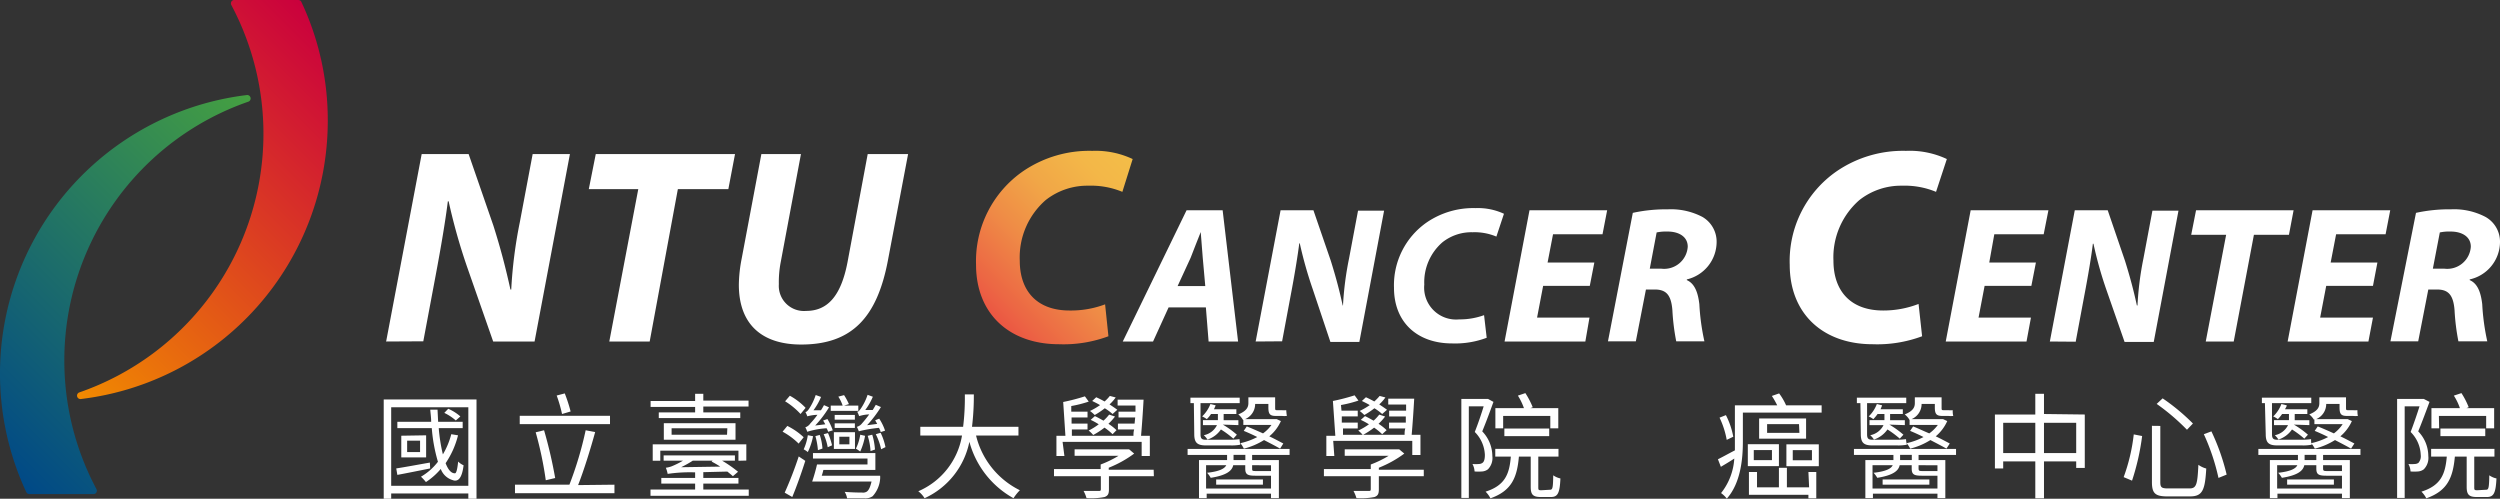 <svg xmlns="http://www.w3.org/2000/svg" xmlns:xlink="http://www.w3.org/1999/xlink" viewBox="0 0 247.58 49.39"><rect x="0" y="0" width="247.58" height="49.39" fill="#333333" stroke="none"/><defs><style>.cls-1{fill:url(#未命名漸層_13);}.cls-2{fill:url(#未命名漸層_10);}.cls-3{fill:#fff;}.cls-4{fill:url(#linear-gradient);}</style><linearGradient id="未命名漸層_13" x1="-2.13" y1="44.03" x2="28.57" y2="13.33" gradientUnits="userSpaceOnUse"><stop offset="0" stop-color="#004987"/><stop offset="1" stop-color="#45a041"/></linearGradient><linearGradient id="未命名漸層_10" x1="3.88" y1="35.6" x2="34.59" y2="4.9" gradientUnits="userSpaceOnUse"><stop offset="0" stop-color="#f18a00"/><stop offset="1" stop-color="#ca003d"/></linearGradient><linearGradient id="linear-gradient" x1="98.73" y1="31.8" x2="113.5" y2="17.04" gradientUnits="userSpaceOnUse"><stop offset="0" stop-color="#eb5643"/><stop offset="0.1" stop-color="#ec6644"/><stop offset="0.37" stop-color="#ef8c46"/><stop offset="0.61" stop-color="#f1a747"/><stop offset="0.83" stop-color="#f3b748"/><stop offset="1" stop-color="#f3bd48"/></linearGradient></defs><title>logo_white</title><g id="txt"><path class="cls-1" d="M6.37,35.68A27.12,27.12,0,0,1,24.62,10.06a.34.34,0,0,0-.15-.65A27.78,27.78,0,0,0,2.6,48.73a.34.34,0,0,0,.31.2H9.26a.32.32,0,0,0,.29-.17.35.35,0,0,0,0-.33A27,27,0,0,1,6.37,35.68Z"/><path class="cls-2" d="M29.85.2a.33.33,0,0,0-.3-.2H23.19a.31.31,0,0,0-.28.17.35.35,0,0,0,0,.33,27.13,27.13,0,0,1,3.18,12.75A27.11,27.11,0,0,1,7.83,38.87a.34.34,0,0,0,.15.65A27.75,27.75,0,0,0,32.46,12,27.47,27.47,0,0,0,29.85.2Z"/><path class="cls-3" d="M38.24,33.82l3.52-18.56h4.65l2.45,7.08c.75,2.36,1.24,4.29,1.69,6.33h.08A45.08,45.08,0,0,1,51.48,22l1.27-6.74h3.69l-3.5,18.56h-4.1l-2.59-7.41a57.72,57.72,0,0,1-1.82-6.47l-.08,0c-.22,1.8-.66,4.44-1.21,7.36l-1.22,6.5Z"/><path class="cls-3" d="M63.21,18.73h-4.9L59,15.26H72.79l-.66,3.47h-5L64.34,33.82h-4Z"/><path class="cls-3" d="M79.32,15.26l-2,10.68a10.46,10.46,0,0,0-.19,2.21,2.49,2.49,0,0,0,2.7,2.64c2.06,0,3.44-1.38,4.1-4.82l2-10.71h4l-2,10.54c-1.07,5.62-3.55,8.32-8.59,8.32-3.83,0-6.17-1.95-6.17-5.92a14.12,14.12,0,0,1,.28-2.59l1.95-10.35Z"/><path class="cls-4" d="M109.77,33.3a12.73,12.73,0,0,1-4.9.79c-4.9,0-8.21-3-8.21-7.87a10.83,10.83,0,0,1,4.68-9.28,11.62,11.62,0,0,1,6.83-2,8.61,8.61,0,0,1,4,.81L111.15,19a8.1,8.1,0,0,0-3.36-.61,6.66,6.66,0,0,0-4.24,1.43,7.52,7.52,0,0,0-2.56,6c0,2.94,1.65,4.93,4.93,4.93a9.63,9.63,0,0,0,3.52-.61Z"/><path class="cls-3" d="M115.73,30.44l-1.54,3.38h-3l6.32-13h3.57l1.53,13h-2.92l-.27-3.38Zm3.63-2.11-.25-2.8c-.06-.71-.14-1.75-.2-2.55h0c-.33.8-.7,1.8-1,2.55l-1.29,2.8Z"/><path class="cls-3" d="M124.35,33.82l2.47-13h3.25l1.72,5c.52,1.66.87,3,1.18,4.43H133a31.27,31.27,0,0,1,.6-4.66l.89-4.73h2.58l-2.45,13h-2.87L130,28.63a40.9,40.9,0,0,1-1.28-4.53l-.05,0c-.16,1.26-.46,3.11-.85,5.15l-.85,4.55Z"/><path class="cls-3" d="M147.23,33.45a8.84,8.84,0,0,1-3.43.56c-3.43,0-5.75-2.08-5.75-5.51a7.57,7.57,0,0,1,3.28-6.5,8.16,8.16,0,0,1,4.78-1.39,6.13,6.13,0,0,1,2.83.56l-.75,2.26a5.56,5.56,0,0,0-2.35-.43,4.62,4.62,0,0,0-3,1,5.24,5.24,0,0,0-1.79,4.18,3.16,3.16,0,0,0,3.45,3.45,7,7,0,0,0,2.47-.42Z"/><path class="cls-3" d="M157.44,28.31h-4.62l-.6,3.14h5.19L157,33.82h-8l2.47-13h7.69l-.46,2.38h-4.9L153.26,26h4.63Z"/><path class="cls-3" d="M161.7,21.08a15.47,15.47,0,0,1,3.47-.35,6.72,6.72,0,0,1,3.42.75A2.83,2.83,0,0,1,170,24a3.82,3.82,0,0,1-2.95,3.67v.07c.77.34,1.1,1.2,1.24,2.38a22.25,22.25,0,0,0,.5,3.68H166a21.72,21.72,0,0,1-.38-3.07c-.12-1.58-.66-2.06-1.76-2.06H163l-1,5.13h-2.76Zm1.68,5.53h1.16a2.34,2.34,0,0,0,2.6-2.18c0-1-.89-1.5-2-1.5a4.56,4.56,0,0,0-1.08.09Z"/><path class="cls-3" d="M190.35,33.3a12.73,12.73,0,0,1-4.9.79c-4.9,0-8.21-3-8.21-7.87a10.81,10.81,0,0,1,4.68-9.28,11.62,11.62,0,0,1,6.83-2,8.64,8.64,0,0,1,4.05.81L191.73,19a8.1,8.1,0,0,0-3.36-.61,6.66,6.66,0,0,0-4.24,1.43,7.52,7.52,0,0,0-2.56,6c0,2.94,1.65,4.93,4.92,4.93A9.65,9.65,0,0,0,190,30.1Z"/><path class="cls-3" d="M201.17,28.31h-4.63l-.6,3.14h5.19l-.44,2.37h-8l2.47-13h7.7l-.47,2.38h-4.89L197,26h4.62Z"/><path class="cls-3" d="M203,33.82l2.47-13h3.26l1.71,5c.52,1.66.87,3,1.18,4.43h.06a31.08,31.08,0,0,1,.59-4.66l.89-4.73h2.58l-2.45,13H210.4l-1.81-5.19a38.7,38.7,0,0,1-1.27-4.53l-.06,0c-.15,1.26-.46,3.11-.85,5.15l-.85,4.55Z"/><path class="cls-3" d="M220.46,23.25H217l.48-2.43h9.66l-.46,2.43h-3.47l-2,10.57h-2.77Z"/><path class="cls-3" d="M235,28.31h-4.63l-.6,3.14H235l-.45,2.37h-8l2.47-13h7.69l-.46,2.38h-4.9L230.81,26h4.63Z"/><path class="cls-3" d="M239.26,21.08a15.34,15.34,0,0,1,3.47-.35,6.7,6.7,0,0,1,3.41.75A2.81,2.81,0,0,1,247.58,24a3.82,3.82,0,0,1-3,3.67v.07c.78.34,1.1,1.2,1.24,2.38a22.25,22.25,0,0,0,.5,3.68h-2.86a21.72,21.72,0,0,1-.38-3.07c-.12-1.58-.66-2.06-1.75-2.06h-.85l-1,5.13h-2.75Zm1.67,5.53h1.16a2.34,2.34,0,0,0,2.6-2.18c0-1-.89-1.5-2-1.5a4.46,4.46,0,0,0-1.07.09Z"/><path class="cls-3" d="M47.19,39.56v9.83h-.81v-.52H38.74v.52H38V39.56Zm-.81,8.55V40.33H38.74v7.78ZM42.6,46.39c-1.15.23-2.33.47-3.25.64l-.11-.64c.85-.13,2.08-.36,3.33-.58Zm2.76-3.28a8.61,8.61,0,0,1-1.23,2.76c.23.6.53,1,.9,1,.16.05.27-.44.34-1.16a1.86,1.86,0,0,0,.54.37c-.15,1.23-.52,1.69-1.1,1.46a1.8,1.8,0,0,1-1.16-1.1,6.73,6.73,0,0,1-1.47,1.3,4.73,4.73,0,0,0-.49-.53,5.8,5.8,0,0,0,1.68-1.48,16,16,0,0,1-.61-3.33H39.35v-.63H42.7c0-.4-.06-.79-.09-1.2h.72l.06,1.2h2.43v.63H43.45a16.72,16.72,0,0,0,.41,2.6A7.73,7.73,0,0,0,44.69,43Zm-3.16,0v2.19H39.74V43.15Zm-.6.53H40.32v1.13H41.6Zm3.54-2A4.91,4.91,0,0,0,44,40.89l.39-.41a4.58,4.58,0,0,1,1.2.76Z"/><path class="cls-3" d="M60.85,48v.84H51V48h5.39A35.79,35.79,0,0,0,58,42.61l.94.18c-.46,1.68-1.13,3.83-1.69,5.25Zm-.44-6H51.47v-.82h8.94Zm-6.36,5.56a35.42,35.42,0,0,0-1-4.75l.83-.2a44.51,44.51,0,0,1,1.1,4.73ZM55.66,41a13.82,13.82,0,0,0-.53-1.83l.8-.21a15.33,15.33,0,0,1,.58,1.79Z"/><path class="cls-3" d="M74.15,48.48v.62H64.42v-.62h4.42v-.59H65.49v-.56h3.35v-.55a15.06,15.06,0,0,0-2.72.15,3.19,3.19,0,0,0-.18-.61,2.38,2.38,0,0,0,.6-.15,8.28,8.28,0,0,0,1.1-.55H65.72V45.1h7.06v.52H71.51a12.47,12.47,0,0,1,1.58,1.1l-.51.44c-.14-.13-.34-.29-.55-.46l-2.38.06v.57h3.48v.56H69.65v.59ZM68.84,40.3H64.43v-.59h4.41V39h.81v.67h4.48v.59H69.65v.58h3.66v.56H65.24v-.56h3.6Zm4.29,5.33v-1H65.39v1h-.75V44h9.27v1.61Zm-.29-3.72v1.64h-7.1V41.91Zm-.81.5H66.51v.64H72Zm-3.42,3.21a10.5,10.5,0,0,1-1.16.65l3.88-.06a9.94,9.94,0,0,0-.86-.5l.1-.09Z"/><path class="cls-3" d="M79.09,43.93a6.92,6.92,0,0,0-1.59-1.18l.47-.57a6.68,6.68,0,0,1,1.62,1.12Zm-1.38,4.86A37.4,37.4,0,0,0,79.1,45.2l.65.44c-.37,1.17-.86,2.55-1.29,3.58ZM79.28,41a7.19,7.19,0,0,0-1.53-1.26l.47-.55a6.47,6.47,0,0,1,1.56,1.2Zm1.24,2.2A6.36,6.36,0,0,1,80,44.77a2.23,2.23,0,0,0-.41-.27A5.19,5.19,0,0,0,80,43.1ZM82,42.76c0-.1-.08-.23-.14-.35a8.16,8.16,0,0,0-1.92.35,1.83,1.83,0,0,0-.19-.44,1,1,0,0,0,.51-.4,7.09,7.09,0,0,0,.69-.84,4.16,4.16,0,0,0-1,.15,3.15,3.15,0,0,0-.19-.43c.12,0,.22-.12.34-.28a5.63,5.63,0,0,0,.68-1.4l.53.19a6.22,6.22,0,0,1-.75,1.32l.74,0q.17-.26.3-.51l.5.22a10.68,10.68,0,0,1-1.37,1.8l1-.12c-.07-.14-.15-.25-.21-.38l.42-.14a5.32,5.32,0,0,1,.53,1.12Zm5.16,4.35a2,2,0,0,1,0,.33,2.87,2.87,0,0,1-.74,1.7,1.26,1.26,0,0,1-.83.21c-.33,0-1,0-1.7,0a1.79,1.79,0,0,0-.24-.64c.71.06,1.44.07,1.72.07a.71.71,0,0,0,.46-.09c.19-.12.34-.41.48-1H80.43A16.83,16.83,0,0,0,80.91,46h5v-.59H80.51v-.54h6.18v1.67H81.54a5.32,5.32,0,0,1-.16.57ZM81,44.58a6.94,6.94,0,0,0-.25-1.39l.43-.12a5.28,5.28,0,0,1,.27,1.35Zm1-1.69a7.38,7.38,0,0,1,.4,1.21l-.43.19A5.55,5.55,0,0,0,81.57,43Zm3-2.2H82.27v-.52h1.18a3.83,3.83,0,0,0-.43-.89l.57-.15a6.06,6.06,0,0,1,.48.89l-.49.15H85ZM82.58,42.8h2.09v1.66H82.58Zm2.08-1.24h-2v-.47h2Zm-2,.36h2v.46h-2ZM83.12,44h1v-.75h-1Zm2.55-.84a6.5,6.5,0,0,1-.48,1.56,3.58,3.58,0,0,0-.43-.29,4.64,4.64,0,0,0,.43-1.38Zm1.54-.37c0-.12-.09-.26-.16-.42a14,14,0,0,0-2,.34,4.49,4.49,0,0,0-.19-.44,1,1,0,0,0,.53-.37c.12-.13.39-.45.69-.86a3.65,3.65,0,0,0-1,.17,2.34,2.34,0,0,0-.19-.44c.14,0,.21-.11.34-.28a5.45,5.45,0,0,0,.69-1.39l.52.19a6.21,6.21,0,0,1-.75,1.31l.74,0q.16-.26.3-.51l.51.22a11.69,11.69,0,0,1-1.37,1.8l1-.13-.2-.36.4-.16a5,5,0,0,1,.58,1.19Zm-1,1.88a6.08,6.08,0,0,0-.28-1.51l.45-.11a6.41,6.41,0,0,1,.27,1.47Zm1-1.81a5.8,5.8,0,0,1,.48,1.42l-.43.21A6,6,0,0,0,86.73,43Z"/><path class="cls-3" d="M96.66,43.13A8.19,8.19,0,0,0,101,48.55a4.46,4.46,0,0,0-.63.79A9.1,9.1,0,0,1,96,43.75a7.85,7.85,0,0,1-4.44,5.59,2.51,2.51,0,0,0-.62-.69,7.31,7.31,0,0,0,4.33-5.52H91.14v-.86h4.24a23.68,23.68,0,0,0,.17-3.21h.89a25.51,25.51,0,0,1-.18,3.21h4.6v.86Z"/><path class="cls-3" d="M114.27,47.16h-4.45v1.3c0,.44-.09.63-.43.76a6.78,6.78,0,0,1-1.79.11,3.54,3.54,0,0,0-.29-.71c.69,0,1.31,0,1.48,0s.23,0,.23-.2V47.16h-4.64v-.71H109V46a10.34,10.34,0,0,0,1.77-.86h-4.35v-.64h5.23l.17,0,.5.42a11.14,11.14,0,0,1-2.52,1.4v.2h4.45Zm-8.86-2h-.79v-2h.89l-.22-3.35a19.76,19.76,0,0,0,2.15-.56l.38.52a11.81,11.81,0,0,1-1.73.44l0,.56h1.61v.57h-1.58l0,.61h1.58v.58h-1.55l0,.63h6.1c0-.2,0-.4.07-.63h-1.61v-.58h1.65l.06-.61h-1.65v-.57h1.68l0-.61h-1.77v-.58h2.57c-.06,1.12-.16,2.58-.25,3.58h.87v2h-.81v-1.4h-7.83ZM110.18,43a6,6,0,0,0-.8-.65,7.91,7.91,0,0,1-1.12.73,2.7,2.7,0,0,0-.45-.44,6.58,6.58,0,0,0,1-.62,6.35,6.35,0,0,0-.8-.44l.42-.37c.27.12.56.29.85.45a4.53,4.53,0,0,0,.56-.6l.58.19a5.42,5.42,0,0,1-.65.72,5.07,5.07,0,0,1,.8.63Zm0-2a5.5,5.5,0,0,0-.77-.57,7.59,7.59,0,0,1-1,.67,3.26,3.26,0,0,0-.47-.4,6.67,6.67,0,0,0,1-.58c-.26-.16-.54-.29-.78-.41l.4-.37a9.28,9.28,0,0,1,.83.42,4.38,4.38,0,0,0,.52-.55l.58.15a4.31,4.31,0,0,1-.61.69c.3.2.57.38.77.53Z"/><path class="cls-3" d="M124,45.05v.51h2.65v3.77h-.78v-.44H119.5v.44h-.76V45.56h2.78v-.51h-3.91v-.59h10.1v.59Zm-5.77-5.13h-.34v-.54h4.88v.54h-3.88V43c0,.41.11.55.51.55h2.35a7.41,7.41,0,0,0,1-.06,4,4,0,0,0,.08.55,4.6,4.6,0,0,1-1,.07h-2.42c-.87,0-1.14-.3-1.14-1.12Zm2.87,2.13v0a9,9,0,0,1,1.39,1l-.35.39a9.36,9.36,0,0,0-1.23-.91,2.57,2.57,0,0,1-1.33,1,2.16,2.16,0,0,0-.37-.43,1.84,1.84,0,0,0,1.31-1h-1.39v-.49h1.48V41h-.68a3,3,0,0,1-.42.51,2.06,2.06,0,0,0-.46-.27,3.45,3.45,0,0,0,.82-1.23l.52.13a4.21,4.21,0,0,1-.17.39h2.22V41h-1.26v.61h1.46v.49Zm4.77,6.33V47.11h-1.55c-.79,0-1-.13-1-.72v-.32h-1.19c-.12.55-.65,1-2.23,1.25a2.54,2.54,0,0,0-.36-.5c1.29-.14,1.75-.44,1.9-.75h-2v2.31Zm-5.43-.9h4.63V48h-4.63Zm2.89-2.43h-1.17v.51h1.17Zm-.25-3.49a1.9,1.9,0,0,0-.45-.52c.83-.34,1-.72,1-1.12v-.57h2.65v1c0,.21,0,.27.15.27h.49a2.25,2.25,0,0,0,.46,0,5.51,5.51,0,0,0,.06.57,2.43,2.43,0,0,1-.49,0h-.62c-.6,0-.72-.23-.72-.85V40h-1.31a1.63,1.63,0,0,1-1,1.51h3l.14,0,.41.19a4.13,4.13,0,0,1-1.15,1.51c.53.25,1,.51,1.39.71l-.32.51c-.39-.23-1-.54-1.59-.85a6.93,6.93,0,0,1-2,.85,2.38,2.38,0,0,0-.35-.54,6.62,6.62,0,0,0,1.68-.61c-.46-.23-.92-.44-1.34-.61l.3-.44c.49.19,1.05.44,1.61.69a3.72,3.72,0,0,0,.84-.84h-2.79v-.47Zm.92,4.51v.32c0,.23,0,.26.39.26h1.48v-.57Z"/><path class="cls-3" d="M141,47.16h-4.45v1.3c0,.44-.09.63-.43.76a6.78,6.78,0,0,1-1.79.11,3.54,3.54,0,0,0-.29-.71c.69,0,1.31,0,1.48,0s.23,0,.23-.2V47.16h-4.64v-.71h4.64V46a10.34,10.34,0,0,0,1.77-.86h-4.35v-.64h5.23l.17,0,.5.42a11.14,11.14,0,0,1-2.52,1.4v.2H141Zm-8.86-2h-.79v-2h.89L132,39.71a19.76,19.76,0,0,0,2.15-.56l.38.52a11.81,11.81,0,0,1-1.73.44l.05.56h1.61v.57h-1.58l0,.61h1.58v.58H133l0,.63h6.1c0-.2,0-.4.07-.63h-1.61v-.58h1.66l0-.61h-1.65v-.57h1.68l0-.61h-1.77v-.58h2.57c-.06,1.12-.16,2.58-.25,3.58h.87v2h-.81v-1.4h-7.83ZM136.88,43a6,6,0,0,0-.8-.65,7.91,7.91,0,0,1-1.12.73,2.7,2.7,0,0,0-.45-.44,6.67,6.67,0,0,0,1.06-.62,7.23,7.23,0,0,0-.81-.44l.42-.37c.27.12.56.29.85.45a4.53,4.53,0,0,0,.56-.6l.58.19a5.42,5.42,0,0,1-.65.72,5.07,5.07,0,0,1,.8.63Zm0-2a5.5,5.5,0,0,0-.77-.57,7.59,7.59,0,0,1-1,.67,3.77,3.77,0,0,0-.46-.4,7.1,7.1,0,0,0,1-.58c-.26-.16-.54-.29-.78-.41l.4-.37a9.28,9.28,0,0,1,.83.42,5.4,5.4,0,0,0,.53-.55l.57.15a4.31,4.31,0,0,1-.61.69c.3.2.57.38.77.53Z"/><path class="cls-3" d="M147.9,39.8c-.33.92-.73,2-1.11,2.92a3.55,3.55,0,0,1,1,2.44,1.6,1.6,0,0,1-.43,1.31,1.06,1.06,0,0,1-.58.22,4.6,4.6,0,0,1-.75,0,1.73,1.73,0,0,0-.21-.74,3.61,3.61,0,0,0,.65,0,.63.63,0,0,0,.34-.11c.18-.12.24-.43.24-.79a3.4,3.4,0,0,0-1-2.27c.32-.81.65-1.78.88-2.54h-1.47v9.07h-.74V39.51h2.51l.14,0Zm5.61,8.7c.25,0,.29-.2.31-1.43a1.88,1.88,0,0,0,.71.31c-.06,1.47-.27,1.84-.94,1.84h-1c-.78,0-1-.24-1-1v-3h-1.17c-.18,2.07-.72,3.39-2.82,4.13a2.53,2.53,0,0,0-.48-.66c1.91-.61,2.36-1.72,2.5-3.47h-1.54v-.77h6.26v.77h-2v3c0,.28,0,.33.29.33Zm-4.65-6.08h-.77v-2h2.83a6.14,6.14,0,0,0-.6-1.24l.74-.25a8.24,8.24,0,0,1,.73,1.4l-.24.09h2.77v2h-.79V41.19h-4.67Zm.12.77v-.75h4.44v.75Z"/><path class="cls-3" d="M180.4,40.14v.72h-7.8v2.87c0,1.73-.22,4.11-1.59,5.65a2.71,2.71,0,0,0-.57-.55,6.07,6.07,0,0,0,1.31-3.42c-.45.3-.91.57-1.33.82l-.29-.75c.44-.21,1-.53,1.68-.88,0-.31,0-.59,0-.87V40.14H176a8.33,8.33,0,0,0-.53-.93l.72-.25a5.75,5.75,0,0,1,.69,1.18ZM171,43.56a8.47,8.47,0,0,0-.71-2.2l.63-.25a7.75,7.75,0,0,1,.73,2.14Zm2.09.43h3.08v2.17h-3.08Zm6,2.75h.78v2.61h-.78V49H173.2V46.74H174v1.52h2.17V46.33h.79v1.93h2.2Zm-5.41-1.17h1.8v-1h-1.8Zm5.18-2.13h-4.65v-2h4.65ZM178.16,42H175v.87h3.2Zm-1.25,2h3.21v2.17h-3.21Zm.63,1.58h1.9v-1h-1.9Z"/><path class="cls-3" d="M190,45.05v.51h2.65v3.77h-.78v-.44h-6.39v.44h-.75V45.56h2.78v-.51H183.6v-.59h10.11v.59Zm-5.76-5.13h-.35v-.54h4.89v.54H184.9V43c0,.41.11.55.52.55h2.34a7.41,7.41,0,0,0,1-.06c0,.18.05.41.08.55a4.55,4.55,0,0,1-1,.07h-2.43c-.87,0-1.13-.3-1.13-1.12Zm2.87,2.13v0a9,9,0,0,1,1.39,1l-.36.39a9.91,9.91,0,0,0-1.22-.91,2.65,2.65,0,0,1-1.34,1,1.88,1.88,0,0,0-.37-.43,1.86,1.86,0,0,0,1.32-1h-1.39v-.49h1.48V41h-.68a4.39,4.39,0,0,1-.42.51,2.32,2.32,0,0,0-.46-.27,3.42,3.42,0,0,0,.81-1.23l.52.13a4,4,0,0,1-.16.39h2.21V41h-1.26v.61h1.46v.49Zm4.76,6.33V47.11h-1.55c-.79,0-1-.13-1-.72v-.32h-1.19c-.12.55-.64,1-2.22,1.25a2.59,2.59,0,0,0-.37-.5c1.29-.14,1.76-.44,1.9-.75h-2v2.31Zm-5.43-.9h4.63V48h-4.63Zm2.89-2.43h-1.16v.51h1.16Zm-.24-3.49a1.93,1.93,0,0,0-.46-.52c.84-.34,1-.72,1-1.12v-.57h2.65v1c0,.21,0,.27.16.27h.49a2.22,2.22,0,0,0,.45,0c0,.16,0,.41.06.57a2.31,2.31,0,0,1-.49,0h-.61c-.6,0-.73-.23-.73-.85V40H190.3a1.63,1.63,0,0,1-1,1.51h3l.13,0,.41.19a4.22,4.22,0,0,1-1.14,1.51c.53.25,1,.51,1.39.71l-.33.51c-.39-.23-1-.54-1.59-.85a6.87,6.87,0,0,1-2,.85,2.42,2.42,0,0,0-.36-.54,6.62,6.62,0,0,0,1.68-.61c-.45-.23-.92-.44-1.33-.61l.3-.44c.49.19,1,.44,1.6.69a3.77,3.77,0,0,0,.85-.84h-2.8v-.47Zm.91,4.51v.32c0,.23.06.26.39.26h1.48v-.57Z"/><path class="cls-3" d="M206.46,41.05v5.29h-.85v-.65h-3.19v3.66h-.86V45.69h-3.18v.7h-.82V41.05h4V39h.86v2Zm-4.9,3.82v-3h-3.18v3Zm4.05,0v-3h-3.19v3Z"/><path class="cls-3" d="M212.14,43.18a23.47,23.47,0,0,1-1,4.42l-.83-.35a18,18,0,0,0,1-4.23Zm1.8-1v5.57c0,.52.13.62.77.62h2.12c.69,0,.79-.39.88-2.34a2.43,2.43,0,0,0,.78.37c-.12,2.14-.37,2.76-1.61,2.76h-2.24c-1.2,0-1.53-.3-1.53-1.42V42.17Zm.23-2.73a20.42,20.42,0,0,1,3,2.49l-.59.62a21.44,21.44,0,0,0-3-2.56ZM219,42.72A21.42,21.42,0,0,1,220.51,47l-.81.33A21.06,21.06,0,0,0,218.25,43Z"/><path class="cls-3" d="M230.06,45.05v.51h2.65v3.77h-.78v-.44h-6.39v.44h-.75V45.56h2.78v-.51h-3.92v-.59h10.11v.59Zm-5.76-5.13H224v-.54h4.89v.54H225V43c0,.41.12.55.52.55h2.35a7.63,7.63,0,0,0,1-.06c0,.18,0,.41.07.55a4.55,4.55,0,0,1-1,.07h-2.43c-.87,0-1.13-.3-1.13-1.12Zm2.87,2.13v0a9,9,0,0,1,1.39,1l-.36.39a9.91,9.91,0,0,0-1.22-.91,2.6,2.6,0,0,1-1.34,1,2.11,2.11,0,0,0-.36-.43,1.86,1.86,0,0,0,1.31-1h-1.39v-.49h1.48V41H226a3.57,3.57,0,0,1-.42.51,2.32,2.32,0,0,0-.46-.27,3.3,3.3,0,0,0,.81-1.23l.53.13c0,.13-.11.25-.17.39h2.21V41h-1.25v.61h1.45v.49Zm4.76,6.33V47.11h-1.54c-.79,0-1-.13-1-.72v-.32H228.2c-.12.55-.64,1-2.22,1.25a2.59,2.59,0,0,0-.37-.5c1.29-.14,1.76-.44,1.9-.75h-2v2.31Zm-5.43-.9h4.63V48H226.5Zm2.89-2.43h-1.16v.51h1.16Zm-.24-3.49a1.93,1.93,0,0,0-.46-.52c.84-.34,1-.72,1-1.12v-.57h2.64v1c0,.21,0,.27.16.27H233a2.38,2.38,0,0,0,.46,0c0,.16,0,.41.05.57a2.31,2.31,0,0,1-.49,0h-.61c-.6,0-.72-.23-.72-.85V40h-1.32a1.63,1.63,0,0,1-1,1.51h3l.13,0,.41.19a4.22,4.22,0,0,1-1.14,1.51c.53.25,1,.51,1.39.71l-.33.51c-.39-.23-1-.54-1.59-.85a6.87,6.87,0,0,1-2,.85,2.42,2.42,0,0,0-.36-.54,6.62,6.62,0,0,0,1.68-.61c-.45-.23-.92-.44-1.33-.61l.3-.44c.49.19,1.05.44,1.6.69A3.57,3.57,0,0,0,232,42h-2.8v-.47Zm.91,4.51v.32c0,.23.06.26.39.26h1.48v-.57Z"/><path class="cls-3" d="M240.6,39.8c-.34.92-.74,2-1.12,2.92a3.52,3.52,0,0,1,1,2.44,1.6,1.6,0,0,1-.44,1.31,1.06,1.06,0,0,1-.58.22,4.51,4.51,0,0,1-.74,0,1.73,1.73,0,0,0-.21-.74,3.49,3.49,0,0,0,.64,0,.66.66,0,0,0,.35-.11,1,1,0,0,0,.23-.79,3.38,3.38,0,0,0-1-2.27c.31-.81.64-1.78.88-2.54h-1.47v9.07h-.75V39.51h2.52l.13,0Zm5.61,8.7c.24,0,.29-.2.31-1.43a1.88,1.88,0,0,0,.71.31c-.07,1.47-.28,1.84-.95,1.84h-1c-.77,0-1-.24-1-1v-3h-1.17c-.19,2.07-.72,3.39-2.83,4.13a2.53,2.53,0,0,0-.48-.66c1.92-.61,2.36-1.72,2.51-3.47h-1.55v-.77h6.27v.77h-2v3c0,.28,0,.33.29.33Zm-4.66-6.08h-.76v-2h2.82a5.65,5.65,0,0,0-.6-1.24l.75-.25a7.48,7.48,0,0,1,.72,1.4l-.23.09H247v2h-.79V41.19h-4.68Zm.13.77v-.75h4.44v.75Z"/></g></svg>